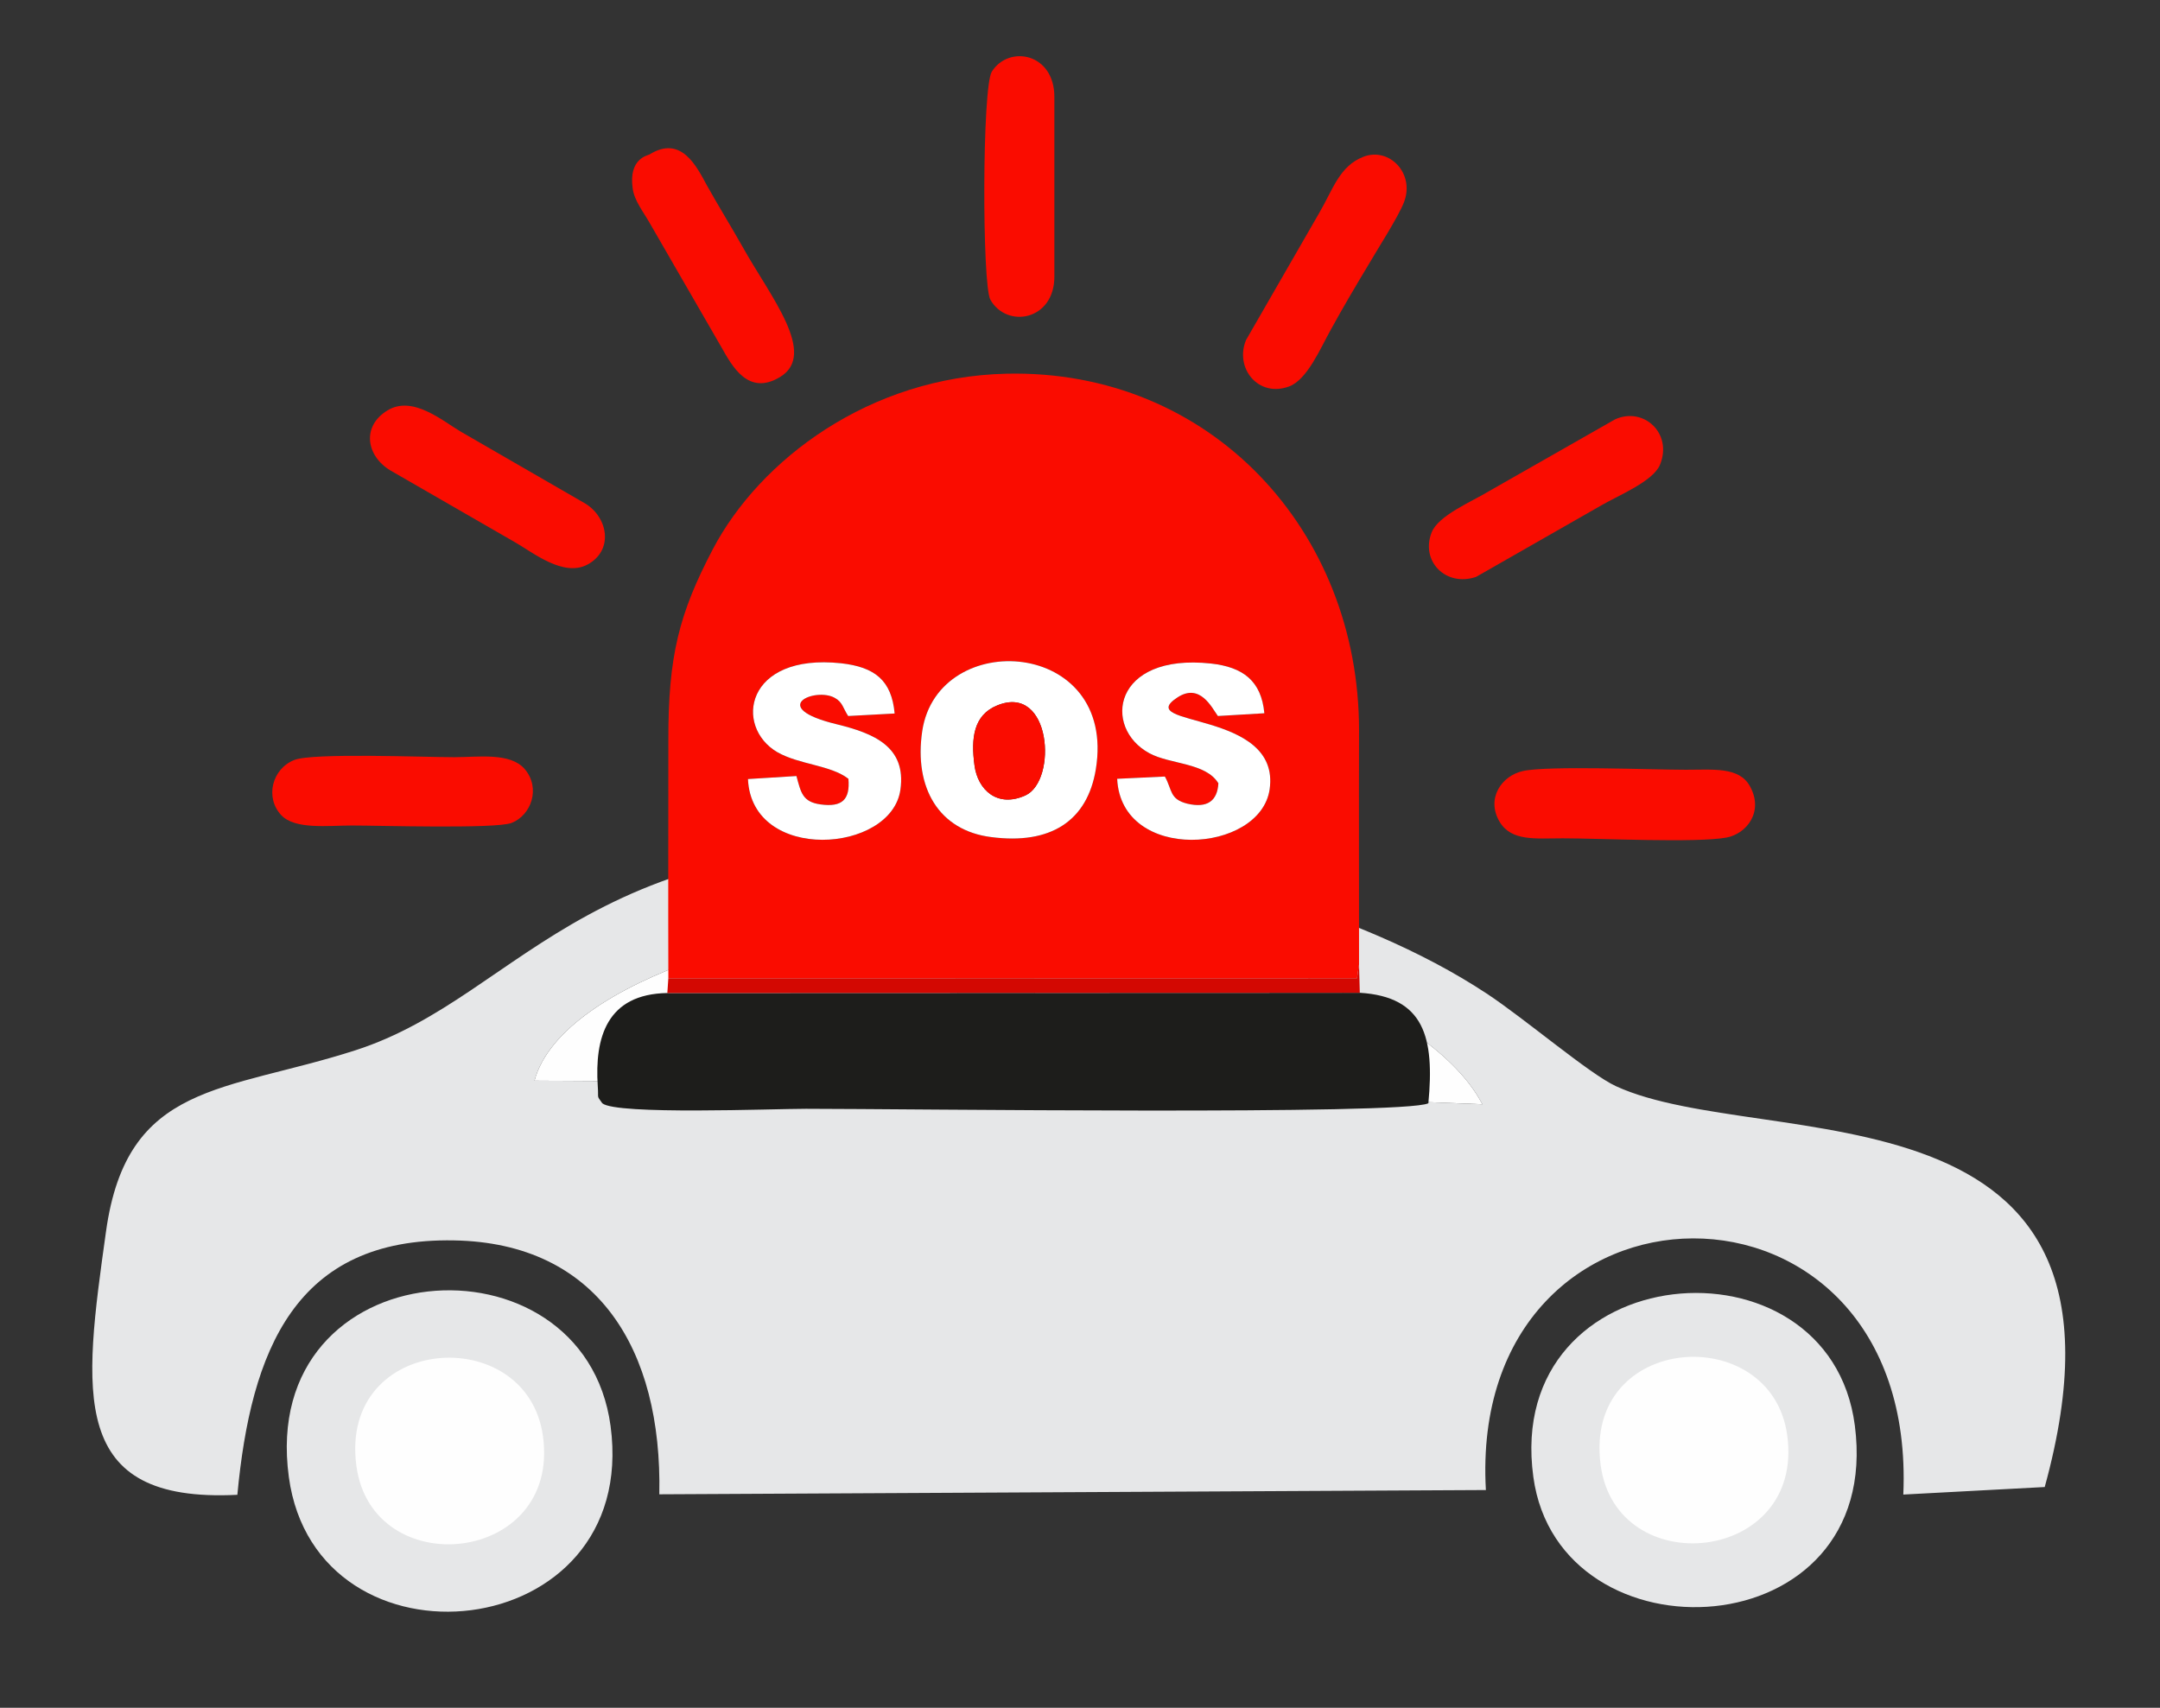 <?xml version="1.0" encoding="UTF-8"?>
<!DOCTYPE svg PUBLIC "-//W3C//DTD SVG 1.1//EN" "http://www.w3.org/Graphics/SVG/1.1/DTD/svg11.dtd">
<!-- Creator: CorelDRAW 2020 (64-Bit) -->
<svg xmlns="http://www.w3.org/2000/svg" xml:space="preserve" width="86px" height="68px" version="1.1" style="shape-rendering:geometricPrecision; text-rendering:geometricPrecision; image-rendering:optimizeQuality; fill-rule:evenodd; clip-rule:evenodd"
viewBox="0 0 86 68"
 xmlns:xlink="http://www.w3.org/1999/xlink"
 xmlns:xodm="http://www.corel.com/coreldraw/odm/2003">
 <rect x="0" y="0" width="86" height="68" fill="#333333" stroke="none"/>
 <defs>
  <style type="text/css">
   <![CDATA[
    .fil2 {fill:#FEFEFE}
    .fil0 {fill:#E6E7E8}
    .fil4 {fill:#1D1D1B}
    .fil6 {fill:#D30802}
    .fil3 {fill:#FA0C00}
    .fil1 {fill:#FEFEFE}
    .fil5 {fill:white}
   ]]>
  </style>
 </defs>
 <g id="Capa_x0020_1">
  <path class="fil0" d="M37.74 36.57l0.85 6.56 -17.31 -0.1c1.1,-4.06 10.64,-6.68 16.46,-6.46zm3.48 0.11c4.96,-0.22 15.49,2.83 17.8,7.29 -4.27,-0.16 -8.58,-0.36 -12.85,-0.45 -2.57,-0.05 -5.42,1.49 -4.95,-6.84zm-31.77 22.84c0.54,-5.73 2.29,-10.25 8.63,-10.13 5.7,0.1 8.29,4.32 8.17,10.11l32.91 -0.17c-0.75,-13.26 17.21,-13.52 16.62,0.18l5.63 -0.3c4.56,-16.59 -11.18,-13.25 -17.07,-15.96 -1.05,-0.48 -3.63,-2.69 -5.15,-3.69 -5.15,-3.4 -12.85,-5.35 -19.22,-5.85 -16.6,-1.33 -18.96,5.9 -25.82,8.11 -5.21,1.68 -9.1,1.24 -9.93,7.22 -0.9,6.44 -1.52,10.82 5.23,10.48z"/>
  <path class="fil0" d="M11.5 58.81c1.09,8.05 13.99,6.77 12.81,-2.03 -1.07,-7.92 -14.04,-7.04 -12.81,2.03z"/>
  <path class="fil0" d="M61.05 58.81c1.02,7.5 13.96,6.9 12.8,-2.05 -1.02,-7.85 -14.01,-6.76 -12.8,2.05z"/>
  <path class="fil1" d="M46.17 43.52c4.27,0.09 8.58,0.29 12.85,0.45 -2.31,-4.46 -12.84,-7.51 -17.8,-7.29 -0.47,8.33 2.38,6.79 4.95,6.84z"/>
  <path class="fil1" d="M37.74 36.57c-5.82,-0.22 -15.36,2.4 -16.46,6.46l17.31 0.1 -0.85 -6.56z"/>
  <path class="fil2" d="M14.19 58.37c0.63,4.68 8.12,3.94 7.43,-1.17 -0.62,-4.6 -8.14,-4.09 -7.43,1.17z"/>
  <path class="fil2" d="M63.73 58.34c0.63,4.67 8.12,3.93 7.43,-1.18 -0.62,-4.59 -8.14,-4.09 -7.43,1.18z"/>
  <g id="_2649066482048">
   <path class="fil3" d="M43.63 30.63c-0.34,2.07 -1.81,3.01 -4.17,2.7 -2.07,-0.26 -3.08,-1.95 -2.74,-4.23 0.63,-4.12 7.76,-3.68 6.91,1.53zm0.85 0.38l1.9 -0.09c0.3,0.54 0.18,0.9 0.89,1.08 0.8,0.19 1.2,-0.11 1.24,-0.81 -0.5,-0.83 -1.93,-0.75 -2.75,-1.2 -1.87,-1.01 -1.46,-3.99 2.45,-3.57 1.28,0.14 2.01,0.69 2.13,1.98l-1.85 0.11c-0.24,-0.33 -0.71,-1.33 -1.61,-0.74 -1.84,1.2 4.13,0.48 3.67,3.66 -0.37,2.56 -5.91,2.94 -6.07,-0.42zm-14.7 0.01l1.93 -0.12c0.18,0.66 0.24,1.03 0.96,1.13 0.87,0.12 1.18,-0.2 1.11,-1.02 -0.71,-0.55 -1.95,-0.56 -2.83,-1.06 -1.73,-1.01 -1.29,-3.95 2.54,-3.54 1.33,0.15 2.01,0.67 2.13,2l-1.85 0.1c-0.21,-0.32 -0.22,-0.55 -0.53,-0.72 -0.76,-0.44 -2.73,0.37 0.08,1.05 1.47,0.36 2.77,0.89 2.53,2.6 -0.35,2.54 -5.92,2.93 -6.07,-0.42zm-3.17 7.93l27.42 0 0.08 -0.55c0,-3.11 -0.01,-6.21 0,-9.31 0.01,-7.98 -5.93,-14.39 -14.03,-14.21 -5.46,0.12 -9.83,3.43 -11.7,6.99 -1.34,2.56 -1.78,4.24 -1.77,7.64 0,3.14 -0.01,6.29 0,9.44z"/>
   <path class="fil4" d="M54.14 39.53l-27.57 0.01c-2.41,0.04 -2.9,1.77 -2.77,3.71 0.04,0.53 -0.06,0.34 0.18,0.68 0.56,0.47 6.78,0.22 8.11,0.22 3.91,0 23.79,0.26 24.78,-0.22 0.25,-2.62 -0.16,-4.24 -2.73,-4.4z"/>
   <path class="fil5" d="M39.7 28.09c2.16,-0.89 2.41,2.99 1.13,3.58 -1.12,0.51 -1.9,-0.22 -2.03,-1.19 -0.15,-1.1 -0.03,-2.01 0.9,-2.39zm3.93 2.54c0.85,-5.21 -6.28,-5.65 -6.91,-1.53 -0.34,2.28 0.67,3.97 2.74,4.23 2.36,0.31 3.83,-0.63 4.17,-2.7z"/>
   <path class="fil5" d="M29.78 31.02c0.15,3.35 5.72,2.96 6.07,0.42 0.24,-1.71 -1.06,-2.24 -2.53,-2.6 -2.81,-0.68 -0.84,-1.49 -0.08,-1.05 0.31,0.17 0.32,0.4 0.53,0.72l1.85 -0.1c-0.12,-1.33 -0.8,-1.85 -2.13,-2 -3.83,-0.41 -4.27,2.53 -2.54,3.54 0.88,0.5 2.12,0.51 2.83,1.06 0.07,0.82 -0.24,1.14 -1.11,1.02 -0.72,-0.1 -0.78,-0.47 -0.96,-1.13l-1.93 0.12z"/>
   <path class="fil5" d="M44.48 31.01c0.16,3.36 5.7,2.98 6.07,0.42 0.46,-3.18 -5.51,-2.46 -3.67,-3.66 0.9,-0.59 1.37,0.41 1.61,0.74l1.85 -0.11c-0.12,-1.29 -0.85,-1.84 -2.13,-1.98 -3.91,-0.42 -4.32,2.56 -2.45,3.57 0.82,0.45 2.25,0.37 2.75,1.2 -0.04,0.7 -0.44,1 -1.24,0.81 -0.71,-0.18 -0.59,-0.54 -0.89,-1.08l-1.9 0.09z"/>
   <path class="fil3" d="M60.64 30.7c-0.84,0.18 -1.48,1.08 -0.94,2.01 0.47,0.8 1.43,0.67 2.52,0.67 1.49,0 5.31,0.19 6.52,-0.03 0.8,-0.15 1.5,-1.03 0.93,-2.05 -0.43,-0.77 -1.44,-0.65 -2.55,-0.65 -1.35,0 -5.49,-0.17 -6.48,0.05z"/>
   <path class="fil3" d="M11.72 30.26c-0.89,0.35 -1.18,1.5 -0.52,2.2 0.55,0.58 1.85,0.41 2.82,0.41 1.06,0 5.68,0.14 6.34,-0.1 0.79,-0.3 1.18,-1.39 0.53,-2.15 -0.58,-0.67 -1.85,-0.47 -2.81,-0.47 -1.16,0 -5.64,-0.18 -6.36,0.11z"/>
   <path class="fil3" d="M41.98 11.01l0 -7.15c0,-1.75 -1.81,-2.08 -2.49,-1.01 -0.39,0.61 -0.39,8.48 -0.06,9.08 0.65,1.16 2.55,0.84 2.55,-0.92z"/>
   <path class="fil3" d="M54.29 6.24c-0.96,0.37 -1.21,1.29 -1.76,2.23l-2.92 5.07c-0.46,1.11 0.48,2.3 1.71,1.85 0.73,-0.27 1.25,-1.52 1.67,-2.27 0.46,-0.84 0.96,-1.69 1.49,-2.57 0.34,-0.59 1.2,-1.92 1.42,-2.5 0.44,-1.14 -0.58,-2.2 -1.61,-1.81z"/>
   <path class="fil3" d="M15.43 16.34c-1.04,0.63 -0.85,1.81 0.11,2.39l4.98 2.87c0.7,0.4 1.91,1.39 2.87,0.88 1.04,-0.56 0.83,-1.85 -0.07,-2.42l-4.97 -2.87c-0.73,-0.43 -1.92,-1.46 -2.92,-0.85z"/>
   <path class="fil3" d="M25.86 6.15c-0.06,0.04 -0.84,0.15 -0.67,1.35 0.06,0.48 0.42,0.93 0.66,1.35l2.87 4.97c0.43,0.76 1.07,1.96 2.34,1.19 1.5,-0.91 -0.39,-3.21 -1.47,-5.14 -0.48,-0.85 -0.97,-1.64 -1.44,-2.48 -0.41,-0.75 -1.02,-2.03 -2.29,-1.24z"/>
   <path class="fil3" d="M64.3 16.7l-5.02 2.86c-0.69,0.42 -2.01,0.96 -2.28,1.64 -0.45,1.15 0.57,2.18 1.77,1.77l4.99 -2.85c0.69,-0.4 2.05,-0.95 2.33,-1.61 0.52,-1.26 -0.66,-2.33 -1.79,-1.81z"/>
   <polygon class="fil6" points="26.61,38.95 26.57,39.54 54.14,39.53 54.11,38.4 54.03,38.95 "/>
   <path class="fil3" d="M39.7 28.09c-0.93,0.38 -1.05,1.29 -0.9,2.39 0.13,0.97 0.91,1.7 2.03,1.19 1.28,-0.59 1.03,-4.47 -1.13,-3.58z"/>
  </g>
 </g>
</svg>
